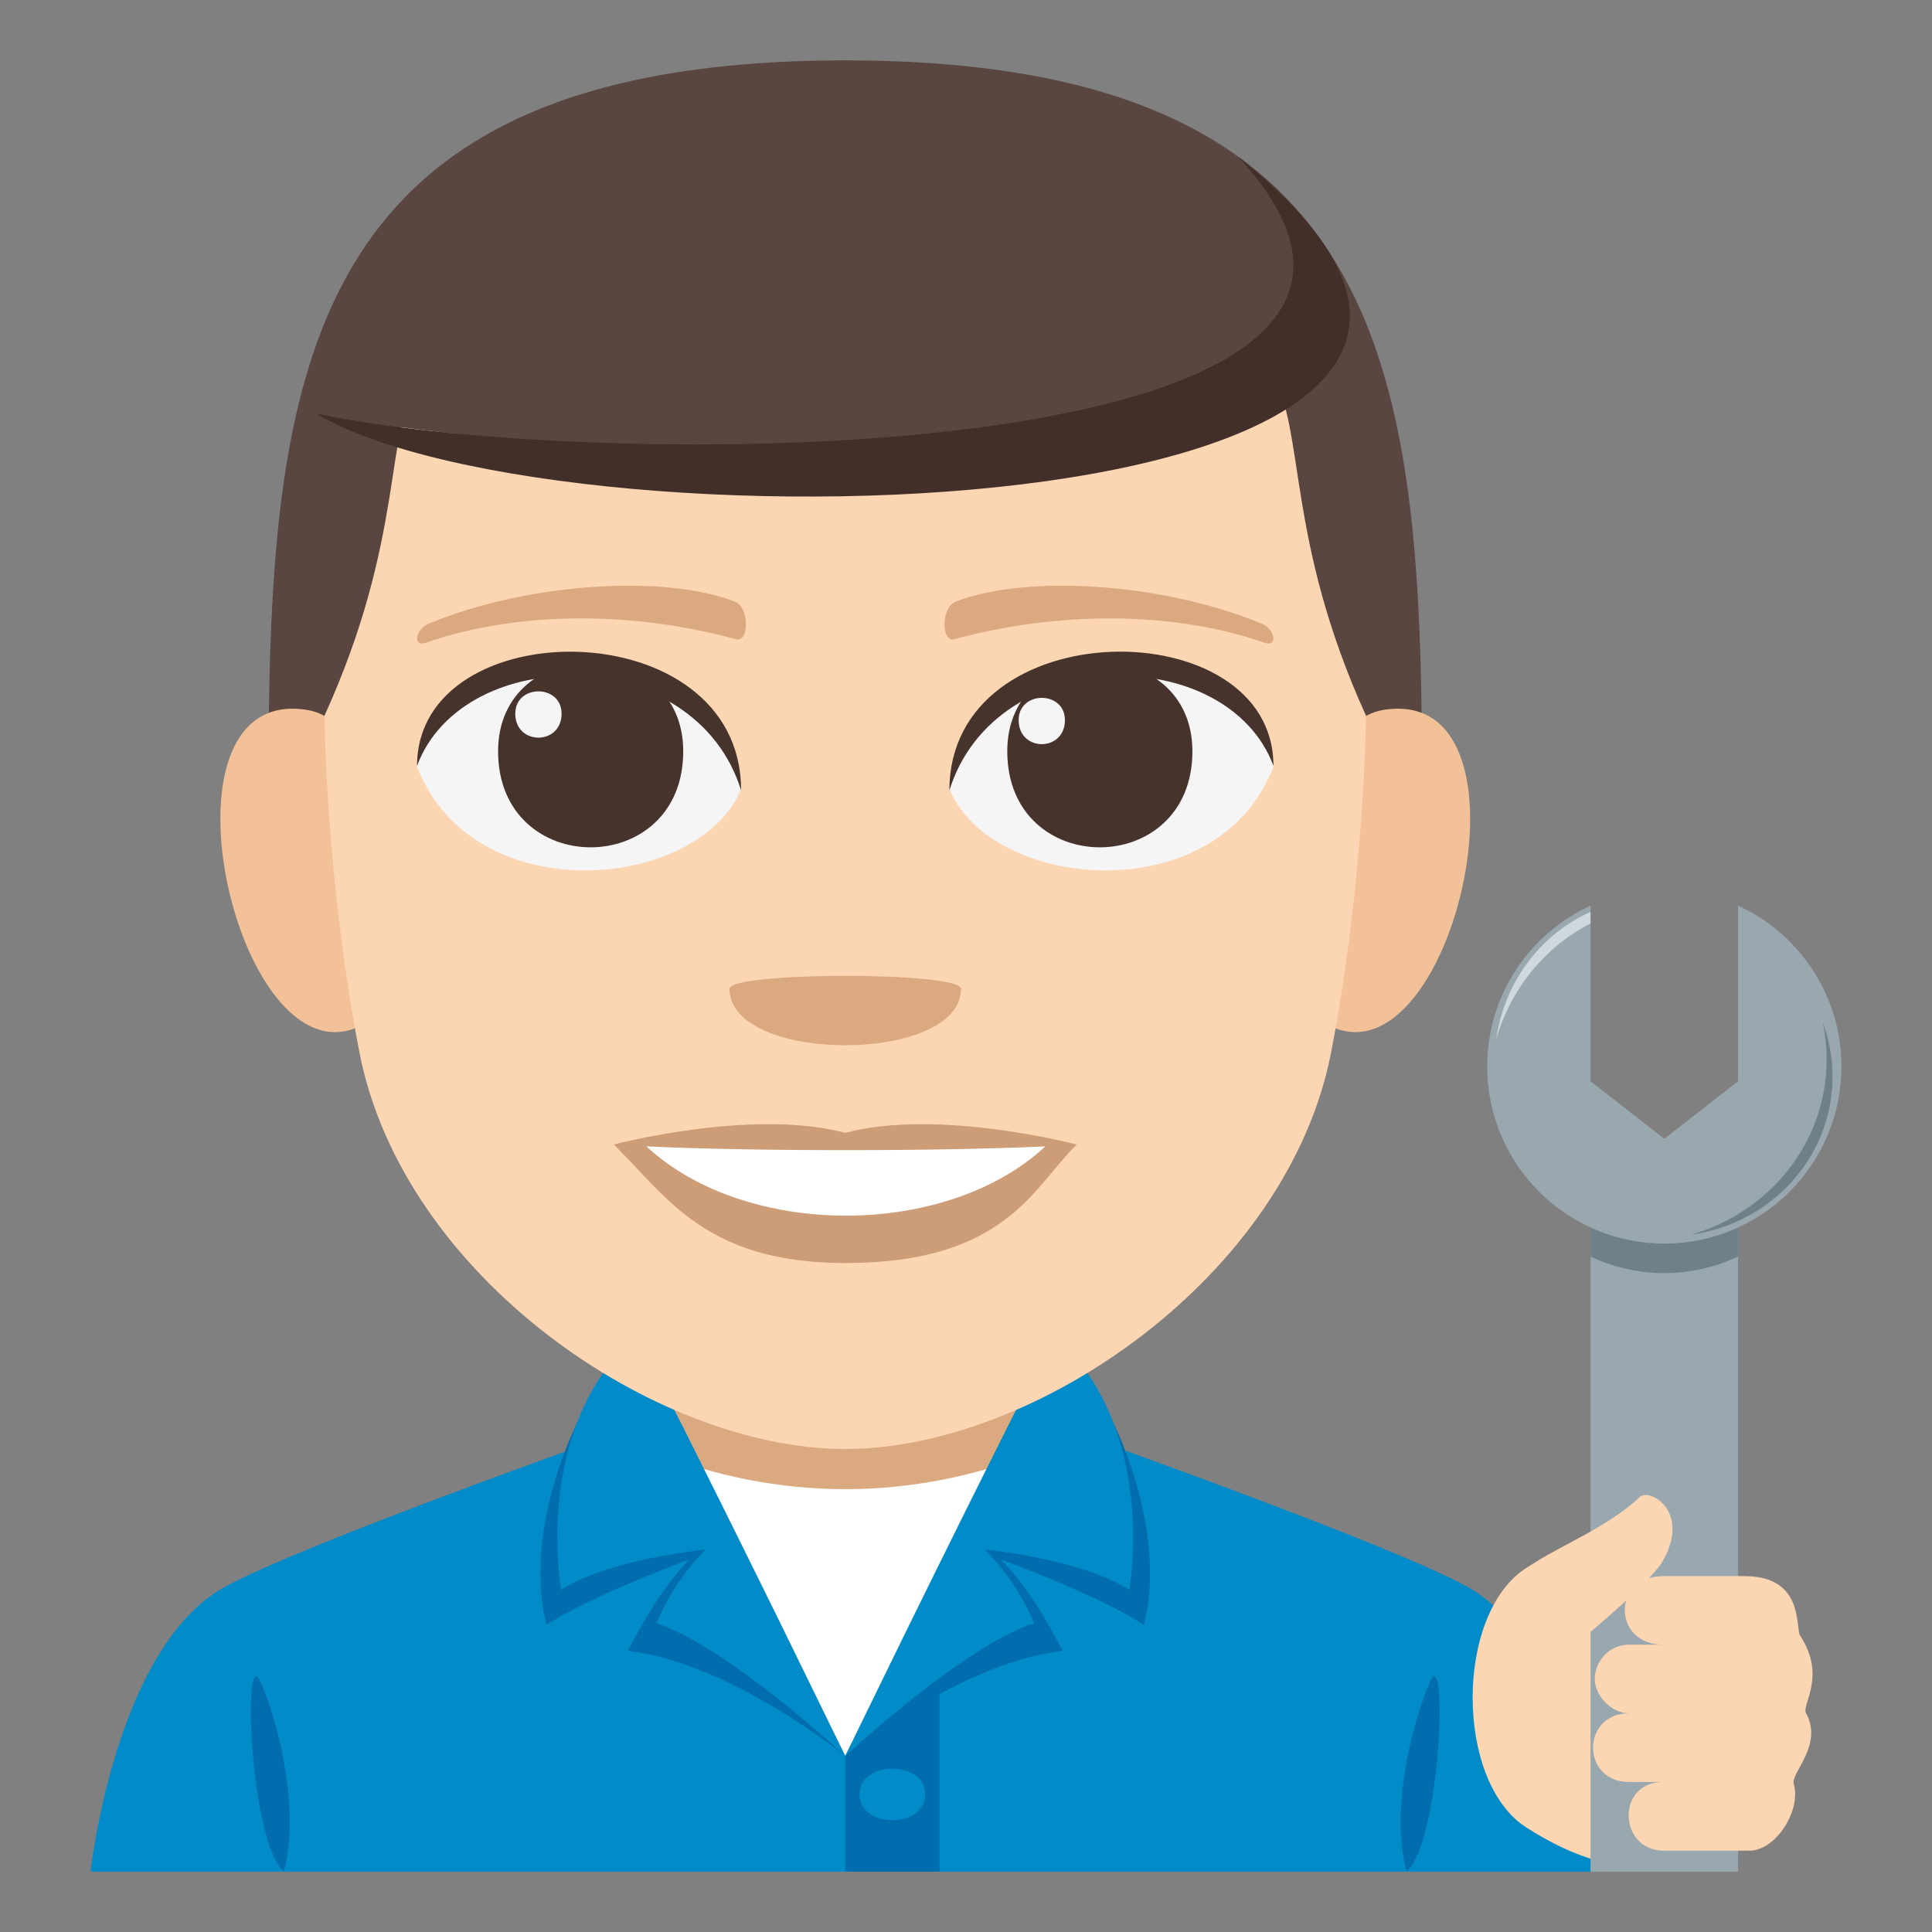 <?xml version="1.0" encoding="utf-8"?>
<!-- Generator: Adobe Illustrator 15.0.0, SVG Export Plug-In . SVG Version: 6.00 Build 0)  -->
<!DOCTYPE svg PUBLIC "-//W3C//DTD SVG 1.1//EN" "http://www.w3.org/Graphics/SVG/1.1/DTD/svg11.dtd">
<svg version="1.1" id="Layer_1" xmlns="http://www.w3.org/2000/svg" xmlns:xlink="http://www.w3.org/1999/xlink" x="0px" y="0px"
	 width="64px" height="64px" viewBox="0 0 64 64" enable-background="new 0 0 64 64" xml:space="preserve">
<rect x="0" y="0" width="64" height="64" fill="#808080" stroke="none"/>
<path fill="#018BC9" d="M7.434,52.576c2.5-1.389,12.877-5.061,12.877-5.061H35.77c0,0,10.367,3.664,12.854,5.059
	C52.238,54.596,53,62,53,62H3C3,62,3.805,54.59,7.434,52.576"/>
<rect x="21.021" y="44.094" fill="#DBA97F" width="13.955" height="7.063"/>
<path fill="#006DAE" d="M9.4,62c0.533-1.867-0.092-4.705-0.758-6.266C8.025,54.277,8.258,60.973,9.4,62"/>
<path fill="#006DAE" d="M46.598,62c-0.533-1.867,0.094-4.705,0.76-6.266C47.975,54.277,47.74,60.973,46.598,62"/>
<rect x="28" y="55.111" fill="#006DAE" width="3.125" height="6.889"/>
<path fill="#018BC9" d="M30.648,59.441c0,1.137-2.174,1.137-2.174,0S30.648,58.305,30.648,59.441z"/>
<path fill="#FFFFFF" d="M34.25,48.125c-1.918,0.766-4.041,1.205-6.25,1.205s-4.334-0.439-6.25-1.205L28,58.172L34.25,48.125z"/>
<path fill="#006DAE" d="M19.119,47.119c-1.893,4.092-1.012,6.703-1.012,6.703c1.596-1.025,4.727-2.158,4.729-2.16
	c-1.135,1.145-2.035,3.025-2.035,3.025c3.4,0.389,7.199,3.484,7.199,3.484S22.715,47.287,19.119,47.119z"/>
<path fill="#018BC9" d="M21.482,45.006c0,0-0.934-0.275-1.332,0.242c-2.342,3.07-1.563,7.416-1.563,7.416
	c1.596-1.027,4.781-1.33,4.783-1.332c-1.137,1.146-1.621,2.436-1.621,2.436c2.402,0.811,6.25,4.404,6.25,4.404
	S24.787,51.525,21.482,45.006z"/>
<path fill="#006DAE" d="M36.879,47.119c1.893,4.092,1.012,6.703,1.012,6.703c-1.594-1.025-4.727-2.158-4.729-2.16
	c1.137,1.145,2.035,3.025,2.035,3.025C31.797,55.076,28,58.172,28,58.172S33.283,47.287,36.879,47.119z"/>
<path fill="#018BC9" d="M34.516,45.006c0,0,0.934-0.275,1.332,0.242c2.342,3.07,1.563,7.416,1.563,7.416
	c-1.594-1.027-4.781-1.33-4.781-1.332c1.135,1.146,1.621,2.436,1.621,2.436C31.846,54.578,28,58.172,28,58.172
	S31.211,51.525,34.516,45.006z"/>
<path fill="#FCD5B2" d="M50.557,60.535c-2.365-1.521-2.367-7.074,0.002-8.594C61.039,45.221,61.037,67.258,50.557,60.535z"/>
<rect x="52.688" y="38.531" fill="#99A8AE" width="4.889" height="23.469"/>
<path fill="#6E8189" d="M52.688,41.625c0.744,0.348,1.57,0.549,2.445,0.549s1.701-0.201,2.443-0.549v-2.471h-4.889V41.625z"/>
<path fill="#99A8AE" d="M57.576,30v5.818l-2.443,1.906l-2.445-1.906V30c-2.018,0.928-3.422,2.961-3.422,5.328
	c0,3.24,2.627,5.867,5.867,5.867S61,38.568,61,35.328C61,32.961,59.596,30.928,57.576,30z"/>
<path fill="#6E8189" d="M60.51,35.1c0-0.424-0.045-0.84-0.131-1.238c0.211,0.563,0.326,1.17,0.326,1.805
	c0,2.666-2.039,4.871-4.691,5.234C58.609,40.168,60.51,37.85,60.51,35.1z"/>
<path fill="#CFD8DD" d="M52.688,30.205c-1.652,0.744-2.865,2.334-3.129,4.242c0.479-1.691,1.627-3.088,3.129-3.855V30.205z"/>
<path fill="#FCD5B2" d="M57.785,52.211h-2.682c-1.705,0-1.705,2.271,0,2.271h-1.137c-0.682,0-1.137,0.57-1.137,1.139
	s0.568,1.135,1.137,1.135c-1.592,0-1.592,2.275,0,2.275l1.137-0.002c-1.592,0-1.477,2.275,0,2.275l2.805,0.002
	c0.896,0.037,1.768-1.314,1.512-2.211c-0.105-0.373,0.988-1.279,0.408-2.34c-0.16-0.289,0.691-1.213-0.195-2.57
	C59.465,53.934,59.789,52.211,57.785,52.211z"/>
<path fill="#FCD5B2" d="M50.938,51.709c-1.09,0.709,1.15,2.752,1.627,2.453c0,0,2.086-1.727,2.498-2.422
	c0.973-1.646-0.408-2.471-0.748-2.146C53.326,50.537,51.727,51.195,50.938,51.709z"/>
<path fill="#594640" d="M28,2C8.891,2,8.886,13.498,8.886,27.875h38.227C47.113,13.498,47.109,2,28,2z"/>
<path fill="#F2C198" d="M12.681,33.463c2.071-1.926,0.191-9.488-2.479-9.941C4.498,22.547,8.215,37.623,12.681,33.463z"/>
<path fill="#F2C198" d="M43.319,33.463c-2.07-1.926-0.191-9.488,2.479-9.941C51.501,22.547,47.787,37.621,43.319,33.463z"/>
<path fill="#FCD5B2" d="M28,9.666c-19.963,0-11.92,2.313-17.25,14.039c0,0,0.039,5.379,1.154,11.146C13.344,42.289,21.713,48,28,48
	c6.289,0,14.657-5.711,16.097-13.148c1.116-5.768,1.153-11.146,1.153-11.146C39.921,11.979,47.965,9.666,28,9.666z"/>
<path fill="#F5F5F5" d="M42.184,25.398c-1.847,4.811-9.357,4.104-10.733,0.74C32.495,20.734,41.168,20.271,42.184,25.398z"/>
<path fill="#45332C" d="M33.367,24.887c0,4.242,6.133,4.242,6.133,0C39.5,20.949,33.367,20.949,33.367,24.887z"/>
<path fill="#45332C" d="M42.184,25.365c0-5.166-10.733-5.166-10.733,0.814C32.983,21.275,40.65,21.275,42.184,25.365z"/>
<path fill="#F5F5F5" d="M13.816,25.398c1.847,4.811,9.359,4.104,10.733,0.74C23.505,20.734,14.833,20.271,13.816,25.398z"/>
<path fill="#45332C" d="M22.633,24.887c0,4.242-6.133,4.242-6.133,0C16.5,20.949,22.633,20.949,22.633,24.887z"/>
<path fill="#45332C" d="M13.816,25.365c0-5.164,10.733-5.164,10.733,0.813C23.018,21.275,15.35,21.275,13.816,25.365z"/>
<path fill="#F5F5F5" d="M33.744,23.855c0,1.061,1.533,1.061,1.533,0C35.277,22.871,33.744,22.871,33.744,23.855z"/>
<path fill="#F5F5F5" d="M18.603,23.641c0,1.059-1.534,1.059-1.534,0C17.069,22.656,18.603,22.656,18.603,23.641z"/>
<path fill="#CC9D76" d="M28,37.527c-3.089-0.822-7.667,0.387-7.667,0.387c1.744,1.709,3.021,3.926,7.667,3.926
	c5.323,0,6.227-2.518,7.666-3.926C35.666,37.914,31.084,36.705,28,37.527z"/>
<path fill="#FFFFFF" d="M21.413,37.975c3.281,3.051,9.916,3.068,13.216,0C31.128,38.141,24.937,38.143,21.413,37.975z"/>
<path fill="#DBA97F" d="M41.774,20.65c-3.294-1.357-7.804-1.623-10.119-0.719c-0.488,0.191-0.474,1.361-0.041,1.244
	c3.319-0.904,7.14-0.975,10.284,0.119C42.32,21.443,42.27,20.854,41.774,20.65z"/>
<path fill="#DBA97F" d="M14.226,20.65c3.294-1.357,7.803-1.623,10.119-0.719c0.488,0.191,0.473,1.361,0.041,1.244
	c-3.32-0.904-7.141-0.975-10.283,0.119C13.68,21.443,13.73,20.854,14.226,20.65z"/>
<path fill="#594640" d="M43.265,7.904c7.12,9.766-25.929,7.219-32.804,5.793C10.46,13.697,20.557-0.072,43.265,7.904z"/>
<path fill="#422F2A" d="M10.46,13.697c9.873,2.078,40.059,1.789,30.558-8.506C56.509,17.549,18.821,18.648,10.46,13.697z"/>
<path fill="#DBA97F" d="M31.834,32.756c0,2.492-7.668,2.492-7.668,0C24.166,32.184,31.834,32.184,31.834,32.756z"/>
</svg>
